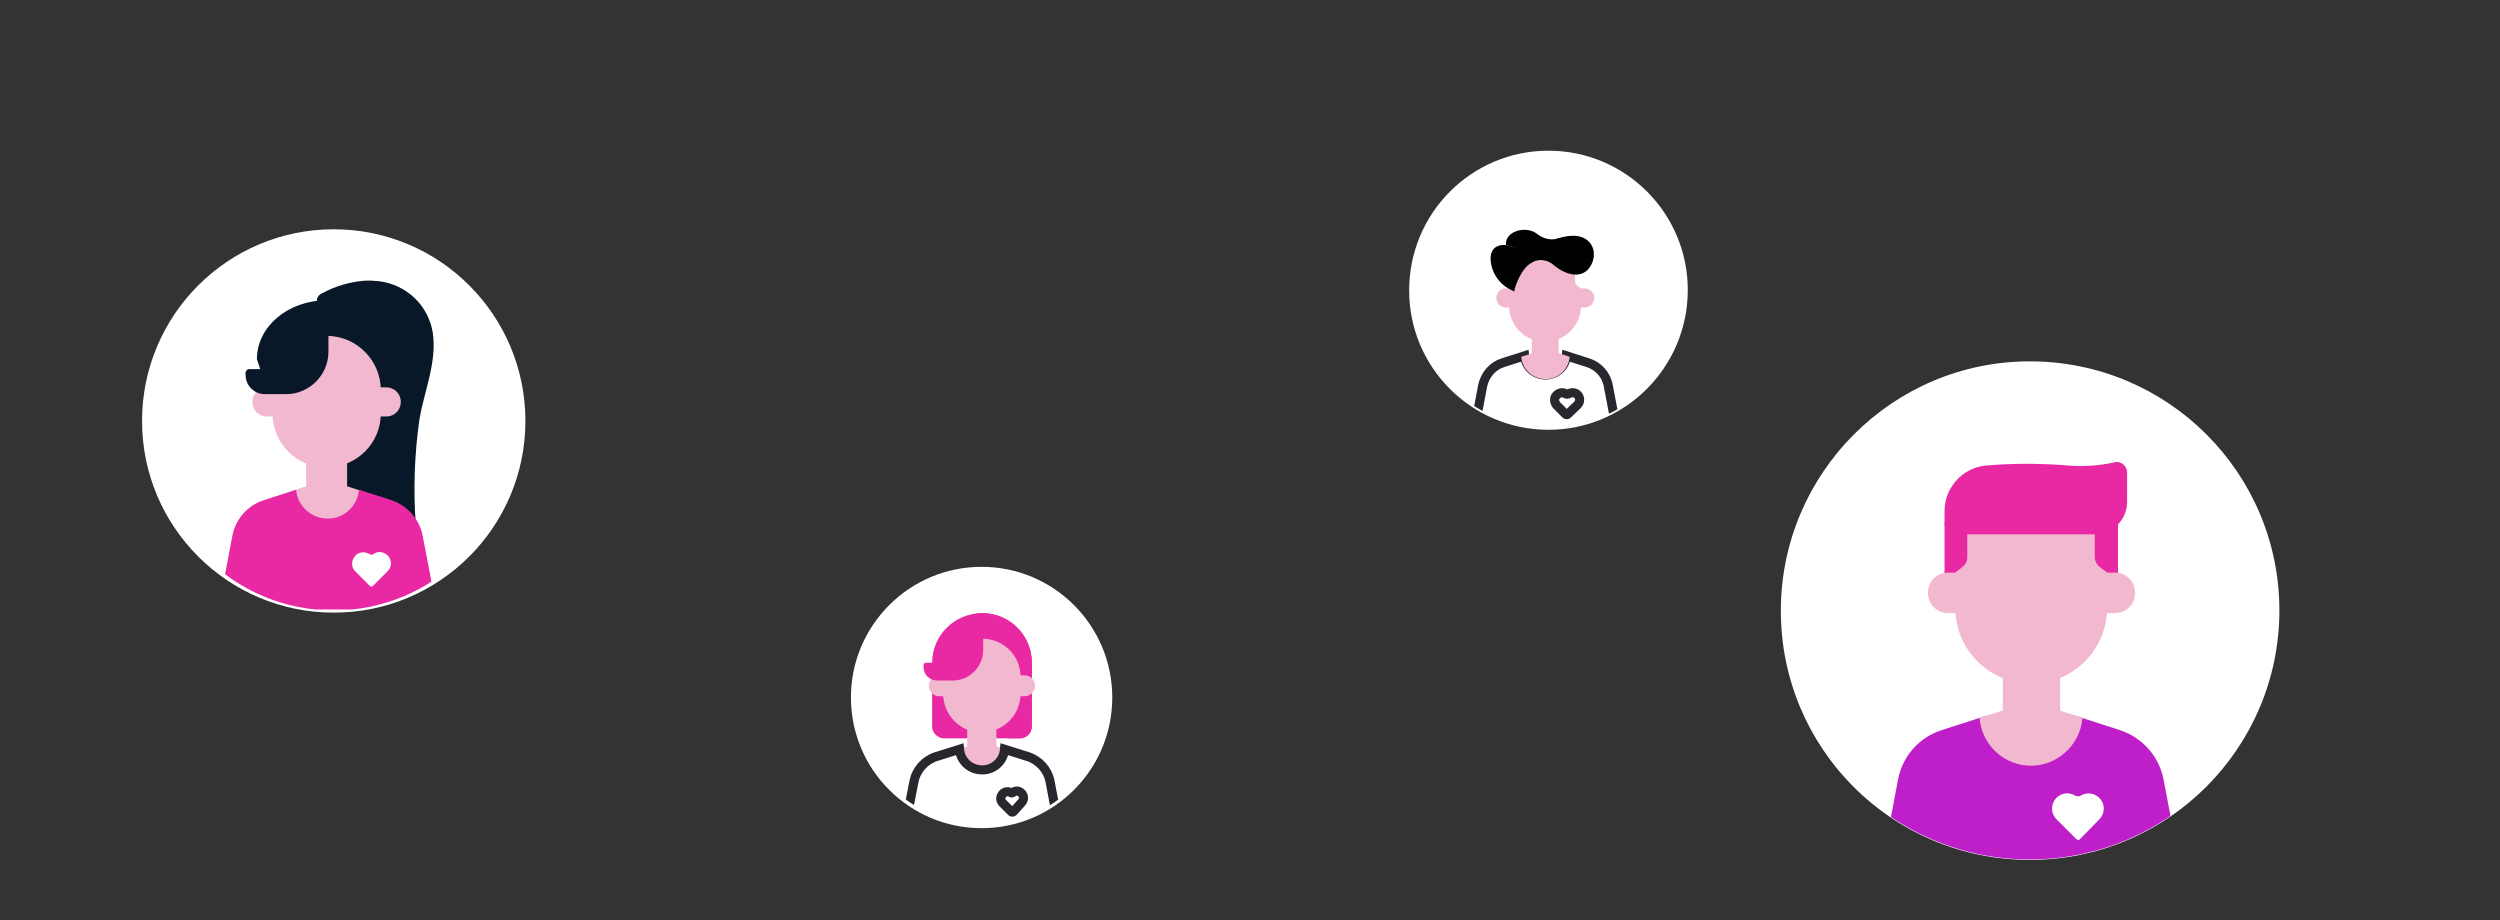 <?xml version="1.0" encoding="utf-8"?>
<!-- Generator: Adobe Illustrator 23.0.1, SVG Export Plug-In . SVG Version: 6.00 Build 0)  -->
<svg version="1.1" xmlns="http://www.w3.org/2000/svg" xmlns:xlink="http://www.w3.org/1999/xlink" x="0px" y="0px"
	 viewBox="0 0 549.1 202.1" style="enable-background:new 0 0 549.1 202.1;" xml:space="preserve">
<rect x="0" y="0" width="549.1" height="202.1" fill="#333333" stroke="none"/>
<style type="text/css">
	.st0{fill:#FFFFFF;}
	.st1{clip-path:url(#SVGID_2_);}
	.st2{fill:#081828;}
	.st3{fill:#F2B8D0;}
	.st4{fill:#E0D3CE;}
	.st5{fill:#E829A3;}
	.st6{clip-path:url(#SVGID_4_);}
	.st7{fill:#BE1FC9;}
	.st8{clip-path:url(#SVGID_6_);}
	.st9{fill:#FFFFFF;stroke:#28272D;stroke-width:2;stroke-miterlimit:10;}
	.st10{clip-path:url(#SVGID_8_);}
	.st11{fill:#000201;}
	.st12{fill:#D5887A;}
</style>
<g id="circle4">
	<g id="Group_206_1_" transform="translate(0 8.36)">
		<circle id="Ellipse_22_1_" class="st0" cx="73.3" cy="84.1" r="42.1"/>
		<g id="Group_205_1_" transform="translate(2.364 4.309)">
			<g id="Group_6683_1_">
				<g>
					<defs>
						<circle id="SVGID_1_" cx="70.9" cy="81.7" r="39.7"/>
					</defs>
					<clipPath id="SVGID_2_">
						<use xlink:href="#SVGID_1_"  style="overflow:visible;"/>
					</clipPath>
					<g id="Group_6682_1_" class="st1">
						<g id="Group_204_1_" transform="translate(14.674 6.9)">
							<g id="Group_203_1_">
								<g id="Group_201_1_">
									<path id="Path_168_1_" class="st2" d="M62.8,42.1c1.2-0.1,2.3,0,3.5,0.1C72.3,43,77,47.5,78,53.4c1,6.4-1.8,12.8-2.9,19
										c-1.1,7.8-1.4,15.6-0.8,23.4c-1.7,0.2-18.3-4.2-18.6-5.1c-0.7-3.2-0.3-6.5,1-9.5c1.2-2.6,2.8-4.9,4.8-6.9
										c1.5-1.3,2.6-3.1,3-5.1c0.1-1,0.1-2.1-0.1-3.1c-1.2-8.3-2.9-18.5-9.6-18.9c-0.7,0-2.5,0-2.2-1.2c0.2-0.6,0.7-1,1.2-1.2
										C56.6,43.3,59.6,42.4,62.8,42.1z"/>
									<g id="Group_198_1_" transform="translate(8.188 4.297)">
										<path id="Path_169_1_" class="st2" d="M51,74.5l-9-1.1c-2,0-5.6-0.9-5.6-2.6L31.2,55c0-7.1,6.8-12.9,15.3-12.9
											S61.8,47.8,61.8,55l-7.2,18c0,1.7-0.1,0.4-2.1,0.4L51,74.5z"/>
									</g>
									<g id="Group_200_1_" transform="translate(7.193 23.509)">
										<g id="Group_199_1_">
											<path id="Path_170_1_" class="st3" d="M60.6,48.4c1.8,0,3.2-1.4,3.2-3.2c0-1.8-1.4-3.2-3.2-3.2h-2.1v6.4H60.6z"/>
											<path id="Path_171_1_" class="st3" d="M34.4,48.4c-1.8,0-3.2-1.4-3.2-3.2c0-1.8,1.4-3.2,3.2-3.2h2.1v6.4H34.4z"/>
										</g>
									</g>
									<path id="Path_172_1_" class="st4" d="M78.7,114.3h-4.8l-3.4-17.5c-0.6-3.4-2.8-6.3-5.9-7.8l4.1,1.3
										c3.5,1.1,6.2,4.1,6.9,7.8L78.7,114.3z"/>
									<path id="Path_173_1_" class="st3" d="M62.8,88.4c-0.3,4.5-4.2,7.8-8.6,7.6c-4.1-0.3-7.3-3.5-7.6-7.6l8.1-2.6L62.8,88.4z"
										/>
									<path id="Path_174_1_" class="st3" d="M50.2,78.8h9v11h-9V78.8z"/>
									<path id="Path_175_1_" class="st3" d="M54.7,54.2c-6.6,0-11.9,5.3-11.9,11.9v5.2c0.1,6.6,5.4,11.9,12,11.8
										c6.5-0.1,11.8-5.3,11.8-11.8v-5.2C66.6,59.6,61.3,54.2,54.7,54.2L54.7,54.2z"/>
									<path id="Path_176_1_" class="st5" d="M78.9,114.3l-3.1-16.2c-0.7-3.6-3.3-6.6-6.9-7.8L61.8,88c-0.3,3.8-3.7,6.7-7.5,6.3
										c-3.4-0.3-6-3-6.3-6.3l-7.1,2.3c-3.5,1.1-6.2,4.1-6.9,7.8l-2.7,14.3c-0.2,0.9,0.4,1.7,1.3,1.9c0.1,0,0.2,0,0.3,0
										L78.9,114.3L78.9,114.3z"/>
									<path id="Path_177_1_" class="st2" d="M55.1,52v5.7c0,5.1-4.2,9.3-9.3,9.3l0,0h-4.7c-2.3,0-4.2-1.9-4.2-4.2c0,0,0,0,0,0
										c0-0.2,0-0.4,0-0.6c0.1-0.4,0.4-0.7,0.8-0.7h3.8C43.4,55.7,48.9,51.8,55.1,52z"/>
								</g>
								<g id="Group_202_1_" transform="translate(29.184 59.612)">
									<path id="Path_178_1_" class="st0" d="M38.9,46.3c1-1,1-2.5,0-3.5c-0.8-0.8-2.1-1-3.1-0.3c-0.3,0.2-0.6,0.2-0.9,0
										c-1.2-0.7-2.7-0.4-3.4,0.8c-0.6,1-0.5,2.2,0.3,3l3.2,3.2c0.2,0.2,0.5,0.2,0.7,0L38.9,46.3z"/>
								</g>
							</g>
						</g>
					</g>
				</g>
			</g>
		</g>
	</g>
</g>
<g id="circle3">
	<g id="Group_187_1_" transform="translate(439.644 92.667)">
		<path id="Ellipse_18_1_" class="st0" d="M6.2-13.3C36.5-13.3,61,11.2,61,41.4S36.5,96.2,6.2,96.2s-54.7-24.5-54.7-54.7
			S-24-13.3,6.2-13.3C6.2-13.3,6.2-13.3,6.2-13.3z"/>
		<g id="Group_186_1_" transform="translate(0)">
			<g id="Group_6679_1_">
				<g>
					<defs>
						<circle id="SVGID_3_" cx="6.2" cy="41.4" r="54.7"/>
					</defs>
					<clipPath id="SVGID_4_">
						<use xlink:href="#SVGID_3_"  style="overflow:visible;"/>
					</clipPath>
					<g id="Group_6678_1_" class="st6">
						<g id="Group_185_1_" transform="translate(21.452 22.093)">
							<g id="Group_184_1_">
								<path id="Path_147_1_" class="st5" d="M-34-0.1H4.1v14.8H-34V-0.1z"/>
								<path id="Path_148_1_" class="st7" d="M15.8,79.1h-64.3l4.3-22.7c1-5.1,4.6-9.2,9.6-10.8l9.9-3.2c0.5,5.3,5.2,9.3,10.5,8.8
									c4.7-0.4,8.4-4.1,8.8-8.8l9.9,3.2c4.9,1.6,8.6,5.7,9.6,10.8l3.8,20c0.2,1.2-0.6,2.4-1.8,2.6c0,0,0,0,0,0
									C16.1,79.1,16,79.1,15.8,79.1z"/>
								<path id="Path_149_1_" class="st3" d="M-3.7,42.9c-0.5,6.2-5.9,10.9-12.1,10.5c-5.6-0.4-10.1-4.9-10.5-10.5l11.3-3.6
									L-3.7,42.9z"/>
								<path id="Path_150_1_" class="st3" d="M-21.2,29.5h12.6v15.4h-12.6V29.5z"/>
								<g id="Group_182_1_" transform="translate(10.861 24.303)">
									<g id="Group_181_1_">
										<path id="Path_151_1_" class="st3" d="M-7.5-4.4c2.5,0,4.5-1.9,4.5-4.4c0-2.5-1.9-4.5-4.4-4.5h-3.1v8.9H-7.5z"/>
										<path id="Path_152_1_" class="st3" d="M-44.1-4.4c-2.5,0-4.4-2-4.4-4.5c0-2.5,2-4.4,4.4-4.4l0,0h2.9v8.9H-44.1z"/>
									</g>
								</g>
								<path id="Path_153_1_" class="st3" d="M1.7,11v8.1c-0.2,9.2-7.8,16.5-17,16.3c-8.9-0.2-16.2-7.4-16.3-16.3V11l1.6-1.3
									c0.7-0.5,1-1.3,1-2.1v-7.8h28v7.8c0,0.8,0.4,1.6,1,2.1L1.7,11z"/>
								<path id="Path_154_1_" class="st5" d="M-34-2.5V0c0,1.4,1.2,2.6,2.6,2.6H-1c3.9,0,7.1-3.2,7.1-7.1l0,0V-11
									c0-1.2-1-2.3-2.3-2.3c-0.2,0-0.3,0-0.5,0.1c-3.7,0.8-7.5,1-11.2,0.6c-5.7-0.4-11.4-0.4-17.1,0.1C-30.1-12-34-7.6-34-2.5z"/>
								<g id="Group_183_1_" transform="translate(38.102 72.799)">
									<path id="Path_155_1_" class="st0" d="M-38.1-7.6c1.3-1.3,1.3-3.4,0-4.7c-1.1-1.1-2.8-1.3-4.1-0.5c-0.4,0.2-0.8,0.2-1.2,0
										c-1.6-1-3.6-0.5-4.6,1.1c-0.8,1.3-0.6,3,0.5,4.1l4.3,4.3c0.3,0.3,0.7,0.3,0.9,0l0,0L-38.1-7.6z"/>
								</g>
							</g>
						</g>
					</g>
				</g>
			</g>
		</g>
	</g>
</g>
<g id="circle2">
	<g id="Layer_8">
		<g id="Group_180" transform="translate(218.399 118.798)">
			<ellipse id="Ellipse_16" class="st0" cx="-2.8" cy="34.4" rx="28.7" ry="28.7"/>
			<g id="Group_179" transform="translate(0.509)">
				<g id="Group_6677">
					<g>
						<defs>
							<circle id="SVGID_5_" cx="-3.2" cy="34" r="28.3"/>
						</defs>
						<clipPath id="SVGID_6_">
							<use xlink:href="#SVGID_5_"  style="overflow:visible;"/>
						</clipPath>
						<g id="Group_6676" class="st8">
							<g id="Group_178" transform="translate(11.433 10.172)">
								<g id="Group_177">
									<g id="Group_173" transform="translate(5.991)">
										<path id="Path_136" class="st5" d="M-12.3,33.2H-29c-1.4,0-2.6-1.2-2.6-2.6l0,0v-14c0-6,4.9-10.9,11-10.9
											c6,0,10.9,4.9,10.9,10.9v14C-9.7,32-10.9,33.2-12.3,33.2L-12.3,33.2L-12.3,33.2z"/>
										<path id="Path_137" class="st5" d="M-9.7,16.6v14c0,1.4-1.2,2.6-2.6,2.6h-2.9c1.4,0,2.6-1.2,2.6-2.6c0,0,0,0,0,0l0,0v-14
											c0-5.5-4-10.1-9.5-10.8c0.5-0.1,1-0.1,1.5-0.1C-14.6,5.7-9.7,10.5-9.7,16.6C-9.7,16.6-9.7,16.6-9.7,16.6L-9.7,16.6
											L-9.7,16.6z"/>
									</g>
									<g id="Group_175" transform="translate(5.28 13.755)">
										<g id="Group_174">
											<path id="Path_138" class="st3" d="M-10.6,10.2c1.3,0,2.3-1,2.3-2.3c0-1.3-1-2.3-2.3-2.3h-1.5v4.6H-10.6z"/>
											<path id="Path_139" class="st3" d="M-29.3,10.2c-1.3,0-2.3-1-2.3-2.3c0-1.3,1-2.3,2.3-2.3l0,0h1.5v4.6H-29.3z"/>
										</g>
									</g>
									<path id="Path_140" class="st4" d="M2.5,54.3h-3.4l-2.4-12.6c-0.5-2.4-2-4.5-4.2-5.6l2.9,0.9c2.5,0.8,4.4,2.9,4.9,5.5
										L2.5,54.3z"/>
									<path id="Path_141" class="st3" d="M-8.9,35.8c-0.2,3.2-3,5.6-6.2,5.4c-2.9-0.2-5.2-2.5-5.4-5.4l5.8-1.9L-8.9,35.8z"/>
									<path id="Path_142" class="st3" d="M-17.9,28.9h6.4v7.9h-6.4V28.9z"/>
									<path id="Path_143" class="st3" d="M-14.7,11.3c-4.7,0-8.5,3.8-8.5,8.5v3.7c0.1,4.7,3.9,8.5,8.6,8.4
										c4.6-0.1,8.4-3.8,8.4-8.4v-3.7C-6.1,15.1-9.9,11.3-14.7,11.3L-14.7,11.3z"/>
									<path id="Path_144" class="st9" d="M2.5,54.3L0.3,42.7c-0.5-2.6-2.4-4.7-4.9-5.5l-5.1-1.6c-0.2,2.7-2.6,4.8-5.4,4.5
										c-2.4-0.2-4.3-2.1-4.5-4.5l-5.1,1.6c-2.5,0.8-4.4,2.9-4.9,5.5l-2,10.2c-0.1,0.6,0.3,1.2,0.9,1.4c0.1,0,0.1,0,0.2,0H2.5z"/>
									<path id="Path_145" class="st5" d="M-14.4,9.7v4.1c0,3.7-3,6.7-6.7,6.7l0,0h-3.4c-1.7,0-3-1.3-3-3l0,0c0-0.1,0-0.3,0-0.4
										c0-0.3,0.3-0.5,0.6-0.5h2.7C-22.8,12.3-18.8,9.5-14.4,9.7z"/>
									<g id="Group_176" transform="translate(21.013 39.231)">
										<path id="Path_146" class="st9" d="M-27,8.1c0.6-0.6,0.6-1.5,0-2.1c-0.5-0.5-1.2-0.6-1.8-0.2C-29,6-29.2,6-29.3,5.9
											c-0.7-0.4-1.6-0.2-2,0.5c-0.4,0.6-0.3,1.3,0.2,1.8l1.9,1.9c0.1,0.1,0.3,0.1,0.4,0c0,0,0,0,0,0L-27,8.1z"/>
									</g>
								</g>
							</g>
						</g>
					</g>
				</g>
			</g>
		</g>
	</g>
</g>
<g id="circle1">
	<g id="Group_197" transform="translate(310.405)">
		<path id="Path_179" class="st0" d="M29.7,33.1c16.9,0,30.6,13.7,30.6,30.6S46.6,94.4,29.7,94.4S-0.9,80.7-0.9,63.8l0,0l0,0
			C-0.9,46.8,12.8,33.1,29.7,33.1z"/>
		<g id="Group_196" transform="translate(0)">
			<g id="Group_6681">
				<g>
					<defs>
						<circle id="SVGID_7_" cx="29.7" cy="63.3" r="30.6"/>
					</defs>
					<clipPath id="SVGID_8_">
						<use xlink:href="#SVGID_7_"  style="overflow:visible;"/>
					</clipPath>
					<g id="Group_6680" class="st10">
						<g id="Group_195" transform="translate(14.138 17.824)">
							<g id="Group_194">
								<g id="Group_192" transform="translate(0 6.228)">
									<path id="Path_156" class="st9" d="M29.4,71.4H-0.9l2-10.7c0.5-2.4,2.2-4.4,4.5-5.1l4.7-1.5c0.2,2.5,2.4,4.4,5,4.2
										c2.2-0.2,4-1.9,4.2-4.2l4.7,1.5c2.3,0.7,4.1,2.7,4.5,5.1l1.8,9.4c0.1,0.6-0.3,1.1-0.8,1.2C29.5,71.4,29.5,71.4,29.4,71.4
										L29.4,71.4z"/>
									<g id="Group_190" transform="translate(5.209)">
										<g id="Group_189">
											<path id="Path_157" class="st3" d="M15,54.3c-0.2,2.9-2.8,5.2-5.7,4.9c-2.6-0.2-4.8-2.3-4.9-4.9l5.3-1.7L15,54.3z"/>
											<path id="Path_158" class="st3" d="M6.7,48h5.9v7.3H6.7V48z"/>
											<g id="Group_188" transform="translate(0 6.593)">
												<path id="Path_159" class="st3" d="M18.3,36.9c1.2,0,2.1-1,2.1-2.1c0-1.2-0.9-2.1-2.1-2.1h-1.4v4.2H18.3z"/>
												<path id="Path_160" class="st3" d="M1,36.9c-1.2,0-2.1-1-2.1-2.1c0-1.2,0.9-2.1,2.1-2.1h1.4v4.2H1z"/>
											</g>
											<path id="Path_161" class="st3" d="M17.5,39.3v3.8c0,4.3-3.5,7.9-7.9,7.9s-7.9-3.5-7.9-7.9v-3.8l0.8-0.6
												c0.3-0.2,0.5-0.6,0.5-1V34c4.2-1.8,9-1.8,13.2,0v3.7c0,0.4,0.2,0.8,0.5,1L17.5,39.3z"/>
										</g>
									</g>
									<g id="Group_191" transform="translate(17.959 29.454)">
										<path id="Path_162" class="st9" d="M4,35.4c0.6-0.6,0.6-1.6,0-2.2c-0.5-0.5-1.3-0.6-2-0.2c-0.2,0.1-0.4,0.1-0.6,0
											c-0.7-0.5-1.7-0.2-2.2,0.5c-0.4,0.6-0.3,1.4,0.2,2l2,2c0.1,0.1,0.3,0.1,0.4,0c0,0,0,0,0,0l0,0L4,35.4z"/>
									</g>
								</g>
								<g id="Group_193" transform="translate(3.729)">
									<path id="Path_163" class="st11" d="M2.5,36c0,0-4-0.6-3.3,4c0.5,2.8,2.4,5.2,5.1,6.1l0.4-9.5L2.5,36z"/>
									<path id="Path_164" class="st11" d="M4.3,46.2L4.3,46.2c0.2-1.4,1.6-4.7,3.2-5.9c2.8-2.1,5.7-1.7,10.4,1
										c-0.7-3.2-3.5-5.6-6.7-6C5.2,34.3,1,39.4,1.1,41.9S4.3,46.2,4.3,46.2z"/>
									<path id="Path_165" class="st11" d="M7.1,40.5c1.7-1.6,4.3-1.6,6,0c2.6,2.1,6.3,3.2,8.1-0.1s-0.3-8.2-7.5-5.8
										S7.1,40.5,7.1,40.5z"/>
									<path id="Path_166" class="st11" d="M14.4,34.4c-1.7,0.7-3.6,0.3-5-0.8c-2.4-2-7.2-0.7-6.9,2.4l5.1,1.6l9.4-0.4L14.4,34.4z
										"/>
								</g>
								<path id="Path_167" class="st12" d="M26.8,41"/>
							</g>
						</g>
					</g>
				</g>
			</g>
		</g>
	</g>
</g>
</svg>
